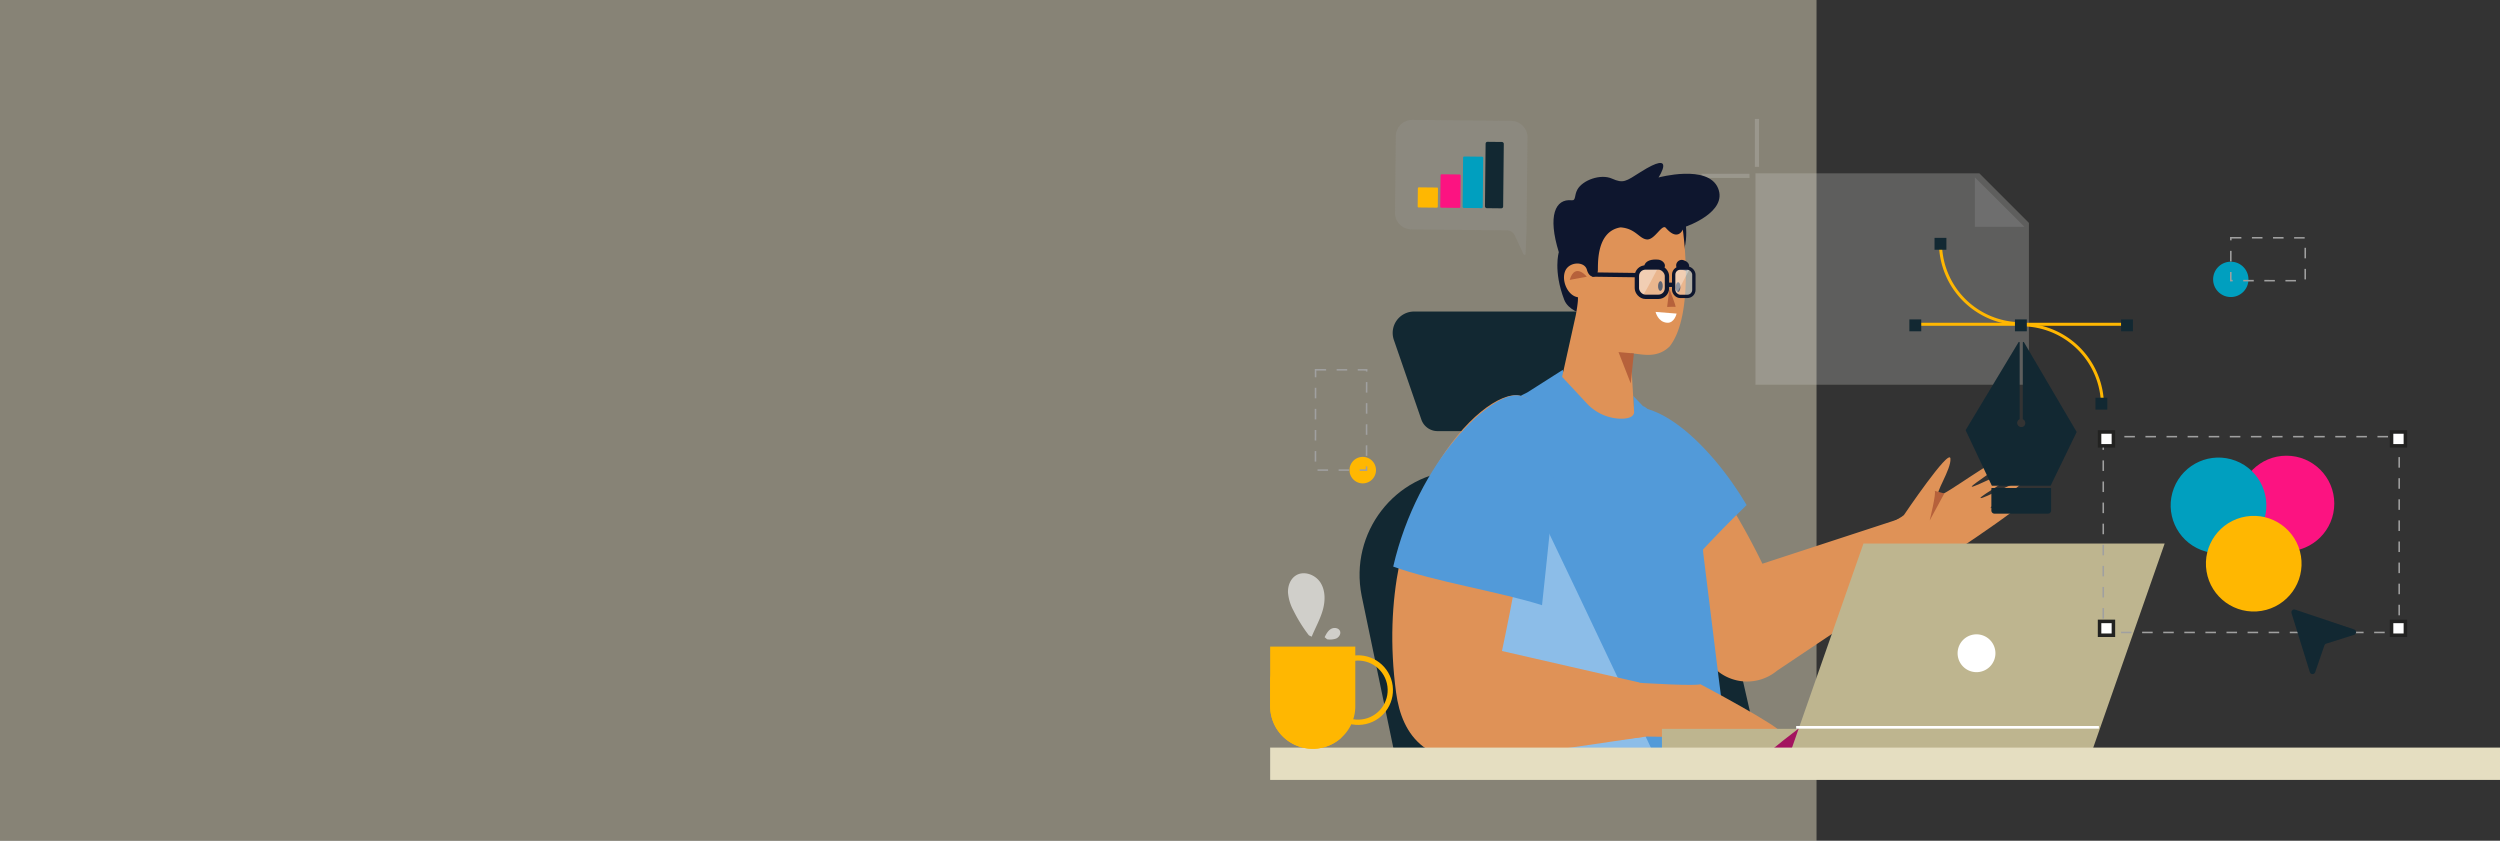 <svg xmlns="http://www.w3.org/2000/svg" width="1240" height="417" viewBox="0 0 1240 417">
  <rect x="0" y="0" width="1240" height="417" fill="#333333" stroke="none"/>
  <g id="Grupo_67929" data-name="Grupo 67929" transform="translate(-180 -2005)">
    <rect id="Rectángulo_5354" data-name="Rectángulo 5354" width="901" height="417" transform="translate(180 2005)" fill="rgba(229,222,193,0.47)"/>
    <g id="Grupo_67475" data-name="Grupo 67475" transform="translate(768.324 1996.068)">
      <g id="Grupo_67475-2" data-name="Grupo 67475" transform="translate(255.645 67.932)" opacity="0.29">
        <path id="Trazado_125018" data-name="Trazado 125018" d="M400.909,197.831H265.283V92.994H376.335l24.574,24.574Z" transform="translate(-238.538 -66.015)" fill="#c9c8c3" style="mix-blend-mode: multiply;isolation: isolate"/>
        <line id="Línea_120" data-name="Línea 120" x1="23.773" transform="translate(0 28.23)" fill="none" stroke="#c9c8c3" stroke-miterlimit="10" stroke-width="2.075"/>
        <line id="Línea_121" data-name="Línea 121" y1="23.773" transform="translate(27.487)" fill="none" stroke="#c9c8c3" stroke-miterlimit="10" stroke-width="2.075"/>
        <path id="Trazado_125019" data-name="Trazado 125019" d="M366.372,94.846v24.516h24.574" transform="translate(-230.804 -65.873)" fill="#fff"/>
      </g>
      <g id="Grupo_67497" data-name="Grupo 67497" transform="translate(86.016 89.766)">
        <g id="Grupo_67496" data-name="Grupo 67496">
          <g id="Grupo_67488" data-name="Grupo 67488">
            <path id="Trazado_125020" data-name="Trazado 125020" d="M131.94,230.242l116.072-5.127,35.364,154.838-181.029.984L83.9,292.383C77.647,261.14,100.458,231.633,131.94,230.242Z" transform="translate(-82.865 -77.741)" fill="#122832"/>
            <g id="Grupo_67477" data-name="Grupo 67477" transform="translate(16.422 73.685)">
              <line id="Línea_122" data-name="Línea 122" x2="5.519" y2="21.583" transform="translate(37.389 55.783)" fill="none" stroke="#122832" stroke-miterlimit="10" stroke-width="5.917"/>
              <line id="Línea_123" data-name="Línea 123" x2="5.519" y2="21.583" transform="translate(86.111 55.783)" fill="none" stroke="#122832" stroke-miterlimit="10" stroke-width="5.917"/>
              <g id="Grupo_67476" data-name="Grupo 67476">
                <path id="Trazado_125021" data-name="Trazado 125021" d="M120.379,215.976h95.627l-20.477-59.313H108.745A10.616,10.616,0,0,0,98.71,170.745l13.64,39.51A8.493,8.493,0,0,0,120.379,215.976Z" transform="translate(-98.12 -156.663)" fill="#122832"/>
              </g>
            </g>
            <g id="Grupo_67487" data-name="Grupo 67487" transform="translate(16.24)">
              <g id="Grupo_67486" data-name="Grupo 67486">
                <g id="Grupo_67485" data-name="Grupo 67485">
                  <g id="Grupo_67478" data-name="Grupo 67478" transform="translate(89.915 120.827)">
                    <path id="Trazado_125022" data-name="Trazado 125022" d="M305.859,307.238c15.547-10.317,43.275-28.011,43.275-28.011s49.013-31.8,48.1-34.525-17.452,4.4-17.452,4.4c1.295-2.515,16.4-11.513,15.8-13.143s-19.784,8.87-20.633,8.073,19.148-11.6,17.98-13.761-21.165,8.64-22.281,8.125,18.848-12.415,16.316-14.259-30.18,19.095-32.669,18.625,6.191-12.84,5.742-18.322-23.1,28.06-23.1,28.06c-5.2,4.528-46.154,22.111-46.154,22.111Z" transform="translate(-173.114 -198.666)" fill="#df9257"/>
                    <path id="Trazado_125023" data-name="Trazado 125023" d="M352.81,240.589l-7.271,13.423s3.376-13.647,2.517-14.719Z" transform="translate(-168.925 -197.483)" fill="#b6613b"/>
                    <path id="Trazado_125024" data-name="Trazado 125024" d="M275.122,278.345s-51.419-109.363-83.5-67.72c-34.493,44.776,27.473,85.506,59.064,118.9a23.226,23.226,0,0,0,31.67,1.908l74.5-49.908-12.618-25.794Z" transform="translate(-181.476 -200.4)" fill="#df9257"/>
                    <path id="Trazado_125025" data-name="Trazado 125025" d="M219.743,299.831c13.747-15.561,32.613-36.19,47.572-50.531C250,219.783,213.733,181.978,191.622,210.68,166.8,242.9,191.929,273.025,219.743,299.831Z" transform="translate(-181.476 -200.454)" fill="#529ad9"/>
                  </g>
                  <g id="Grupo_67479" data-name="Grupo 67479" transform="translate(21.358 102.634)">
                    <path id="Trazado_125026" data-name="Trazado 125026" d="M117.839,244.625c-1.77-27.593,45.524-49.872,45.524-49.872l17.6-11.2,1.053,2.938,29.361,27.442,4.869-12.694-.276-4.752,4.814,5.054c3.543.581,18,20.3,21.787,29.486,5.766,13.973,7.524,32.291,8.078,43.285,13.078,107.081,14.085,110.416,14.085,110.416H133.793S128.825,415.957,117.839,244.625Z" transform="translate(-117.791 -183.554)" fill="#529ad9"/>
                    <path id="Trazado_125027" data-name="Trazado 125027" d="M144.8,203.586c1.35-.894,86.381,179.611,86.381,179.611H125.789s-8.916-79.071-7.613-142.815C118.176,240.382,119.716,220.2,144.8,203.586Z" transform="translate(-117.771 -182.022)" fill="#8cbde8"/>
                  </g>
                  <g id="Grupo_67482" data-name="Grupo 67482" transform="translate(79.936)">
                    <g id="Grupo_67481" data-name="Grupo 67481">
                      <path id="Trazado_125028" data-name="Trazado 125028" d="M236.286,132.86c2.487-5.062,1.65-13.115,1.65-13.115s20.879-7.121,15.894-19.059-29.516-5.273-29.516-5.273,9.289-14.244-8.964-2.658c-7.256,4.605-8.468,5.736-14.1,3.227s-14.58.713-17.183,5.432c-1.614,2.926-.62,5.527-2.825,5.3-8.167-.855-11.989,7.671-6.379,25.746,0,0-2.826,9.215,2.674,23.587,1.987,5.191,8.76,6.934,8.76,6.934" transform="translate(-172.206 -88.214)" fill="#0e162e"/>
                      <path id="Trazado_125029" data-name="Trazado 125029" d="M236.049,118.96s6.193,41.885-6.562,58.036c-6.547,6.338-14.271,3.558-19.23,3.368-.192-1.79.778,14.546,1.648,29.19,0,.037-.006.074-.011.111-.258,2.521-3.641,3.322-7.626,3.095A23.83,23.83,0,0,1,188.3,205.05l-12.111-13.005,6.756-30.443s1.346-6.868,1.072-9.075c-4.919-.619-8.338-8.131-6.285-13.013,1.957-4.657,9.581-4.963,10.769-.567,1.206,4.458,4.938,4.338,5.4.641.268-2.13-1.343-19.625,11.267-21.69,7.572.53,9.319,5.779,13.174,5.989s7.416-7.918,9.315-5.723C233.654,125.082,236.049,118.96,236.049,118.96Z" transform="translate(-171.901 -85.952)" fill="#df9257"/>
                      <path id="Trazado_125030" data-name="Trazado 125030" d="M179.7,142.4c2.633-8.877,8.465-1.586,8.465-1.586Z" transform="translate(-171.633 -84.406)" fill="#b6613b"/>
                      <path id="Trazado_125031" data-name="Trazado 125031" d="M209.794,176.02l-7.614-.674,6.064,15.55Z" transform="translate(-169.913 -81.548)" fill="#b6613b"/>
                      <g id="Grupo_67480" data-name="Grupo 67480" transform="translate(45.036 47.883)">
                        <path id="Trazado_125032" data-name="Trazado 125032" d="M225.694,146.257s3.531,8.936,3.016,8.894c-1.356-.11-4.138.044-4.138.044Z" transform="translate(-213.236 -131.656)" fill="#b6613b"/>
                        <ellipse id="Elipse_4804" data-name="Elipse 4804" cx="2.406" cy="1.162" rx="2.406" ry="1.162" transform="translate(15.551 16.052) rotate(-88.584)" fill="#0e162e"/>
                        <path id="Trazado_125033" data-name="Trazado 125033" d="M220.4,145.049c-.032,1.328.461,2.419,1.1,2.434s1.187-1.047,1.221-2.377-.461-2.418-1.1-2.434S220.432,143.721,220.4,145.049Z" transform="translate(-213.555 -131.931)" fill="#0e162e"/>
                        <path id="Trazado_125034" data-name="Trazado 125034" d="M214.866,137.324c-1.535.152-1.643-5.273,6.123-4.566,2.2.2,4.058,2.36,3.028,4.008C223.345,137.841,220.426,136.774,214.866,137.324Z" transform="translate(-214.041 -132.694)" fill="#0e162e"/>
                        <path id="Trazado_125035" data-name="Trazado 125035" d="M233.286,138.215c1.459.5,3.7-3.589-.635-5.092a2.757,2.757,0,0,0-3.559,3.847C229.642,137.972,230.984,137.425,233.286,138.215Z" transform="translate(-212.915 -132.678)" fill="#0e162e"/>
                        <path id="Trazado_125036" data-name="Trazado 125036" d="M229.684,157.669l-10.426-.83s1.1,5.009,5.667,5.375C228.6,162.509,229.684,157.669,229.684,157.669Z" transform="translate(-213.642 -130.847)" fill="#fff"/>
                      </g>
                    </g>
                  </g>
                  <path id="Trazado_125037" data-name="Trazado 125037" d="M167.079,360.593c18.54-2.112,51.817-5.979,51.817-5.979s66.659,1.4,67.086-1.44-40.454-24.485-40.454-24.485c-6.692,1.664-77.027-4.009-77.027-4.009Z" transform="translate(-92.662 -70.124)" fill="#df9257"/>
                  <g id="Grupo_67483" data-name="Grupo 67483" transform="translate(0 115.202)">
                    <path id="Trazado_125038" data-name="Trazado 125038" d="M165.829,239.054c.449-9.108,13.012-39.921-4.722-43.635-18.7-3.916-73.978,52.71-61.282,147.254,2.881,21.454,15.286,39.161,52.481,32.363l70.3-10.362-2.129-26.968-68.133-15.614S164.5,266.1,165.829,239.054Z" transform="translate(-97.951 -195.229)" fill="#df9257"/>
                  </g>
                  <g id="Grupo_67484" data-name="Grupo 67484" transform="translate(0.455 115.231)">
                    <path id="Trazado_125039" data-name="Trazado 125039" d="M172.183,299.379c2.839-26.97,4.966-45.175,5.677-59.617.45-9.107.946-40.63-16.786-44.344-13.6-2.848-50.629,32.3-62.7,84.8C118.456,287.553,151.809,292.867,172.183,299.379Z" transform="translate(-98.373 -195.256)" fill="#529ad9"/>
                  </g>
                </g>
              </g>
            </g>
          </g>
          <g id="Grupo_67495" data-name="Grupo 67495" transform="translate(115.385 51.841)">
            <g id="Grupo_67494" data-name="Grupo 67494" transform="translate(22.166)">
              <g id="Grupo_67491" data-name="Grupo 67491">
                <g id="Grupo_67489" data-name="Grupo 67489">
                  <rect id="Rectángulo_7569" data-name="Rectángulo 7569" width="14.918" height="14.547" rx="4.234" transform="translate(0)" fill="#fff" opacity="0.33"/>
                  <path id="Trazado_125040" data-name="Trazado 125040" d="M213.382,150.629c.78-1.234,1.543-2.482,2.258-3.763,1.932-3.461,3.714-7.058,5.64-10.495h-6.636c-2.211,0-4,2.323-4,5.19v4.167A5.226,5.226,0,0,0,213.382,150.629Z" transform="translate(-210.641 -136.371)" fill="#fff" opacity="0.33"/>
                </g>
                <g id="Grupo_67490" data-name="Grupo 67490" transform="translate(0)">
                  <rect id="Rectángulo_7570" data-name="Rectángulo 7570" width="14.918" height="14.547" rx="4.234" fill="none" stroke="#0e162e" stroke-miterlimit="10" stroke-width="2.156"/>
                </g>
              </g>
              <g id="Grupo_67493" data-name="Grupo 67493" transform="translate(18.249 0.291)">
                <g id="Grupo_67492" data-name="Grupo 67492">
                  <rect id="Rectángulo_7571" data-name="Rectángulo 7571" width="10.024" height="14.047" rx="3.255" transform="translate(0 0)" fill="#fff" opacity="0.33"/>
                  <path id="Trazado_125041" data-name="Trazado 125041" d="M228.807,149.855q3.409-6.47,6.806-12.95a2.454,2.454,0,0,0-1.073-.264h-3.87c-1.7,0-3.077,1.787-3.077,3.99V146.7A4.453,4.453,0,0,0,228.807,149.855Z" transform="translate(-227.593 -136.641)" fill="#fff" opacity="0.33"/>
                </g>
                <rect id="Rectángulo_7572" data-name="Rectángulo 7572" width="10.024" height="14.047" rx="3.255" transform="translate(0 0)" fill="none" stroke="#0e162e" stroke-miterlimit="10" stroke-width="1.657"/>
              </g>
              <line id="Línea_124" data-name="Línea 124" x2="3.045" transform="translate(14.918 8.58)" fill="none" stroke="#0e162e" stroke-miterlimit="10" stroke-width="2.156"/>
            </g>
            <line id="Línea_125" data-name="Línea 125" x2="22.023" y2="0.3" transform="translate(0 3.486)" fill="none" stroke="#0e162e" stroke-miterlimit="10" stroke-width="2.156"/>
          </g>
        </g>
      </g>
      <g id="Grupo_67503" data-name="Grupo 67503" transform="translate(41.675 278.527)">
        <g id="Grupo_67499" data-name="Grupo 67499" transform="translate(194.329)">
          <g id="Grupo_67498" data-name="Grupo 67498">
            <rect id="Rectángulo_7573" data-name="Rectángulo 7573" width="94.793" height="11.117" transform="translate(0 91.92)" fill="#beb58f"/>
            <path id="Trazado_125042" data-name="Trazado 125042" d="M285.977,348.948q-7.148,5.411-14.067,11.117h41.274V348.948Z" transform="translate(-218.391 -257.028)" fill="#a3135f"/>
            <path id="Trazado_125043" data-name="Trazado 125043" d="M430.94,366.6h-149.4L317.6,263.561H467Z" transform="translate(-217.654 -263.561)" fill="#beb58f"/>
            <line id="Línea_126" data-name="Línea 126" x2="150.154" transform="translate(66.563 91.158)" fill="none" stroke="#fff" stroke-miterlimit="10" stroke-width="1.311"/>
            <path id="Trazado_125044" data-name="Trazado 125044" d="M377.177,314.775a9.38,9.38,0,1,0-9.38,9.381A9.38,9.38,0,0,0,377.177,314.775Z" transform="translate(-211.772 -260.36)" fill="#fff"/>
          </g>
        </g>
        <rect id="Rectángulo_7574" data-name="Rectángulo 7574" width="610" height="16.032" transform="translate(0 101.209)" fill="#e5dec1"/>
        <g id="Grupo_67502" data-name="Grupo 67502" transform="translate(0 14.74)">
          <g id="Grupo_67500" data-name="Grupo 67500" transform="translate(0 36.377)">
            <path id="Trazado_125045" data-name="Trazado 125045" d="M106.38,361.721h0a21.116,21.116,0,0,1-21.116-21.116V311.045h42.23v29.561A21.115,21.115,0,0,1,106.38,361.721Z" transform="translate(-85.264 -311.045)" fill="#ffb701"/>
            <path id="Trazado_125046" data-name="Trazado 125046" d="M101.572,348.8c-8.347-6.061-13.719-14.914-16.308-24.636V339.6a21.116,21.116,0,0,0,21.115,21.116h0a21.013,21.013,0,0,0,14.321-5.631A31.247,31.247,0,0,1,101.572,348.8Z" transform="translate(-85.264 -310.041)" fill="#ffb701" style="mix-blend-mode: multiply;isolation: isolate"/>
            <circle id="Elipse_4805" data-name="Elipse 4805" cx="15.954" cy="15.954" r="15.954" transform="matrix(0.974, -0.227, 0.227, 0.974, 24.479, 9.669)" fill="none" stroke="#ffb701" stroke-miterlimit="10" stroke-width="2.622"/>
          </g>
          <g id="Grupo_67501" data-name="Grupo 67501" transform="translate(8.837)" opacity="0.61">
            <path id="Trazado_125047" data-name="Trazado 125047" d="M103.847,308.043a72.661,72.661,0,0,1-7.616-12.212,22.454,22.454,0,0,1-2.753-9.093c-.1-3.191,1.146-6.58,3.814-8.332,3.959-2.6,9.739-.524,12.285,3.47s2.433,9.186,1.127,13.738-3.676,8.719-5.471,13.1" transform="translate(-93.473 -277.253)" fill="#fff"/>
            <path id="Trazado_125048" data-name="Trazado 125048" d="M110.356,307.029c.789-1.565,1.658-3.218,3.177-4.094s3.873-.523,4.478,1.123c.522,1.422-.548,3.031-1.932,3.646a9.131,9.131,0,0,1-4.48.372" transform="translate(-92.181 -275.324)" fill="#fff"/>
          </g>
        </g>
      </g>
      <g id="Grupo_67522" data-name="Grupo 67522" transform="translate(103.613 68.391)">
        <g id="Grupo_67513" data-name="Grupo 67513" transform="translate(255.105 58.522)">
          <g id="Grupo_67512" data-name="Grupo 67512">
            <g id="Grupo_67505" data-name="Grupo 67505" transform="translate(27.939 51.622)">
              <g id="Grupo_67504" data-name="Grupo 67504">
                <path id="Trazado_125049" data-name="Trazado 125049" d="M417.1,215.176,391.034,170.8a.31.31,0,0,0-.561.182v37.837a.3.3,0,0,0,.166.263,2.088,2.088,0,0,1,.561,3.2.376.376,0,0,1-.077.077,2.061,2.061,0,0,1-3.435-1.5,2.006,2.006,0,0,1,1.055-1.768.322.322,0,0,0,.175-.28V170.986a.31.31,0,0,0-.561-.182L362.2,214.265a.31.31,0,0,0-.01.35l12.926,27.371h29.159l12.833-26.459A.308.308,0,0,0,417.1,215.176Z" transform="translate(-362.141 -170.675)" fill="#122832"/>
              </g>
              <path id="Rectángulo_7575" data-name="Rectángulo 7575" d="M.308,0H29.327a.308.308,0,0,1,.308.308V11.184a1.558,1.558,0,0,1-1.558,1.558H1.558A1.558,1.558,0,0,1,0,11.184V.308A.308.308,0,0,1,.308,0Z" transform="translate(12.737 72.429)" fill="#122832"/>
            </g>
            <g id="Grupo_67511" data-name="Grupo 67511">
              <g id="Grupo_67508" data-name="Grupo 67508" transform="translate(12.482)">
                <g id="Grupo_67506" data-name="Grupo 67506" transform="translate(2.947 2.411)">
                  <path id="Trazado_125050" data-name="Trazado 125050" d="M350.52,124.961A40.179,40.179,0,0,0,390.7,165.14" transform="translate(-350.52 -124.961)" fill="none" stroke="#ffb701" stroke-miterlimit="10" stroke-width="1.497"/>
                  <path id="Trazado_125051" data-name="Trazado 125051" d="M428.023,202.962a40.18,40.18,0,0,0-40.179-40.179" transform="translate(-347.665 -122.068)" fill="none" stroke="#ffb701" stroke-miterlimit="10" stroke-width="1.497"/>
                </g>
                <g id="Grupo_67507" data-name="Grupo 67507">
                  <rect id="Rectángulo_7576" data-name="Rectángulo 7576" width="5.893" height="5.893" fill="#122832"/>
                  <rect id="Rectángulo_7577" data-name="Rectángulo 7577" width="5.893" height="5.893" transform="translate(79.823 79.287)" fill="#122832"/>
                </g>
              </g>
              <g id="Grupo_67510" data-name="Grupo 67510" transform="translate(0 40.447)">
                <line id="Línea_127" data-name="Línea 127" x2="106.074" transform="translate(3.08 2.411)" fill="none" stroke="#ffb701" stroke-miterlimit="10" stroke-width="1.497"/>
                <g id="Grupo_67509" data-name="Grupo 67509">
                  <rect id="Rectángulo_7578" data-name="Rectángulo 7578" width="5.893" height="5.893" transform="translate(52.367)" fill="#122832"/>
                  <rect id="Rectángulo_7579" data-name="Rectángulo 7579" width="5.893" height="5.893" fill="#122832"/>
                  <rect id="Rectángulo_7580" data-name="Rectángulo 7580" width="5.893" height="5.893" transform="translate(105.002)" fill="#122832"/>
                </g>
              </g>
            </g>
          </g>
        </g>
        <g id="Grupo_67514" data-name="Grupo 67514" transform="translate(0 0)">
          <path id="Trazado_125052" data-name="Trazado 125052" d="M107.3,122.669l47.4.49a4.37,4.37,0,0,1,3.918,2.53L162.94,135a.531.531,0,0,0,1.012-.2l.475-11.542.477-46.139a8.172,8.172,0,0,0-8.088-8.256l-48.954-.506A8.172,8.172,0,0,0,99.6,76.446l-.393,37.967A8.173,8.173,0,0,0,107.3,122.669Z" transform="translate(-99.212 -68.359)" fill="#a0a0a0" opacity="0.22" style="mix-blend-mode: multiply;isolation: isolate"/>
          <path id="Rectángulo_7581" data-name="Rectángulo 7581" d="M.555,0H9.427a.556.556,0,0,1,.556.556V16.023a.556.556,0,0,1-.556.556H.556A.556.556,0,0,1,0,16.023V.555A.555.555,0,0,1,.555,0Z" transform="translate(22.585 26.982) rotate(0.591)" fill="#fc1381"/>
          <rect id="Rectángulo_7582" data-name="Rectángulo 7582" width="9.983" height="9.983" rx="0.431" transform="translate(11.324 33.461) rotate(0.593)" fill="#ffb701"/>
          <rect id="Rectángulo_7583" data-name="Rectángulo 7583" width="9.982" height="25.51" rx="0.556" transform="matrix(1, 0.01, -0.01, 1, 33.768, 18.165)" fill="#009fbf"/>
          <rect id="Rectángulo_7584" data-name="Rectángulo 7584" width="9.018" height="32.918" rx="0.888" transform="translate(44.936 10.873) rotate(0.593)" fill="#122832"/>
        </g>
        <g id="Grupo_67521" data-name="Grupo 67521" transform="translate(349.446 154.805)">
          <g id="Grupo_67520" data-name="Grupo 67520" style="mix-blend-mode: multiply;isolation: isolate">
            <g id="Grupo_67515" data-name="Grupo 67515" transform="translate(28.304 5.749)">
              <circle id="Elipse_4806" data-name="Elipse 4806" cx="23.722" cy="23.722" r="23.722" transform="translate(40.676 6.015)" fill="#fc1381" style="mix-blend-mode: multiply;isolation: isolate"/>
              <circle id="Elipse_4807" data-name="Elipse 4807" cx="23.722" cy="23.722" r="23.722" transform="matrix(0.361, -0.933, 0.933, 0.361, 0, 44.241)" fill="#009fbf" style="mix-blend-mode: multiply;isolation: isolate"/>
              <circle id="Elipse_4808" data-name="Elipse 4808" cx="23.722" cy="23.722" r="23.722" transform="translate(20.93 39.997) rotate(-9.282)" fill="#ffb701" style="mix-blend-mode: multiply;isolation: isolate"/>
            </g>
            <g id="Grupo_67519" data-name="Grupo 67519">
              <rect id="Rectángulo_7585" data-name="Rectángulo 7585" width="146.782" height="97.119" transform="translate(1.831 2.317)" fill="none" stroke="#a0a0a0" stroke-miterlimit="10" stroke-width="0.771" stroke-dasharray="5.231"/>
              <g id="Grupo_67518" data-name="Grupo 67518">
                <g id="Grupo_67516" data-name="Grupo 67516">
                  <rect id="Rectángulo_7586" data-name="Rectángulo 7586" width="6.867" height="6.867" fill="#fff" stroke="#222221" stroke-miterlimit="10" stroke-width="1.744"/>
                  <rect id="Rectángulo_7587" data-name="Rectángulo 7587" width="6.867" height="6.867" transform="translate(144.826)" fill="#fff" stroke="#222221" stroke-miterlimit="10" stroke-width="1.744"/>
                </g>
                <g id="Grupo_67517" data-name="Grupo 67517" transform="translate(0 93.95)">
                  <rect id="Rectángulo_7588" data-name="Rectángulo 7588" width="6.867" height="6.867" fill="#fff" stroke="#222221" stroke-miterlimit="10" stroke-width="1.744"/>
                  <rect id="Rectángulo_7589" data-name="Rectángulo 7589" width="6.867" height="6.867" transform="translate(144.826)" fill="#fff" stroke="#222221" stroke-miterlimit="10" stroke-width="1.744"/>
                </g>
              </g>
            </g>
          </g>
          <path id="Trazado_125053" data-name="Trazado 125053" d="M528.588,311.777l-4.578,13.278a1.4,1.4,0,0,1-2.658-.042l-9.083-29.267a1.4,1.4,0,0,1,1.781-1.74l29.3,9.852a1.4,1.4,0,0,1-.024,2.658L529.487,310.9A1.4,1.4,0,0,0,528.588,311.777Z" transform="translate(-417.062 -205.907)" fill="#122832"/>
        </g>
      </g>
      <g id="Grupo_67525" data-name="Grupo 67525" transform="translate(64.138 126.856)">
        <g id="Grupo_67523" data-name="Grupo 67523" transform="translate(445.25 0)">
          <path id="Trazado_125054" data-name="Trazado 125054" d="M493.667,142.479a8.759,8.759,0,1,0-8.769,8.75A8.759,8.759,0,0,0,493.667,142.479Z" transform="translate(-476.149 -121.824)" fill="#009fbf" style="mix-blend-mode: multiply;isolation: isolate"/>
          <rect id="Rectángulo_7590" data-name="Rectángulo 7590" width="36.913" height="21.272" transform="translate(8.782 0) rotate(0.064)" fill="none" stroke="#a0a0a0" stroke-miterlimit="10" stroke-width="0.771" stroke-dasharray="5.231" style="mix-blend-mode: multiply;isolation: isolate"/>
        </g>
        <g id="Grupo_67524" data-name="Grupo 67524" transform="translate(0 65.498)">
          <path id="Trazado_125055" data-name="Trazado 125055" d="M91.372,230.214a6.569,6.569,0,1,0-6.576,6.561A6.568,6.568,0,0,0,91.372,230.214Z" transform="translate(-61.341 -180.442)" fill="#ffb701" style="mix-blend-mode: multiply;isolation: isolate"/>
          <rect id="Rectángulo_7591" data-name="Rectángulo 7591" width="25.338" height="49.739" transform="translate(0.056 0) rotate(0.064)" fill="none" stroke="#a0a0a0" stroke-miterlimit="10" stroke-width="0.771" stroke-dasharray="5.231" style="mix-blend-mode: multiply;isolation: isolate"/>
        </g>
      </g>
    </g>
  </g>
</svg>
